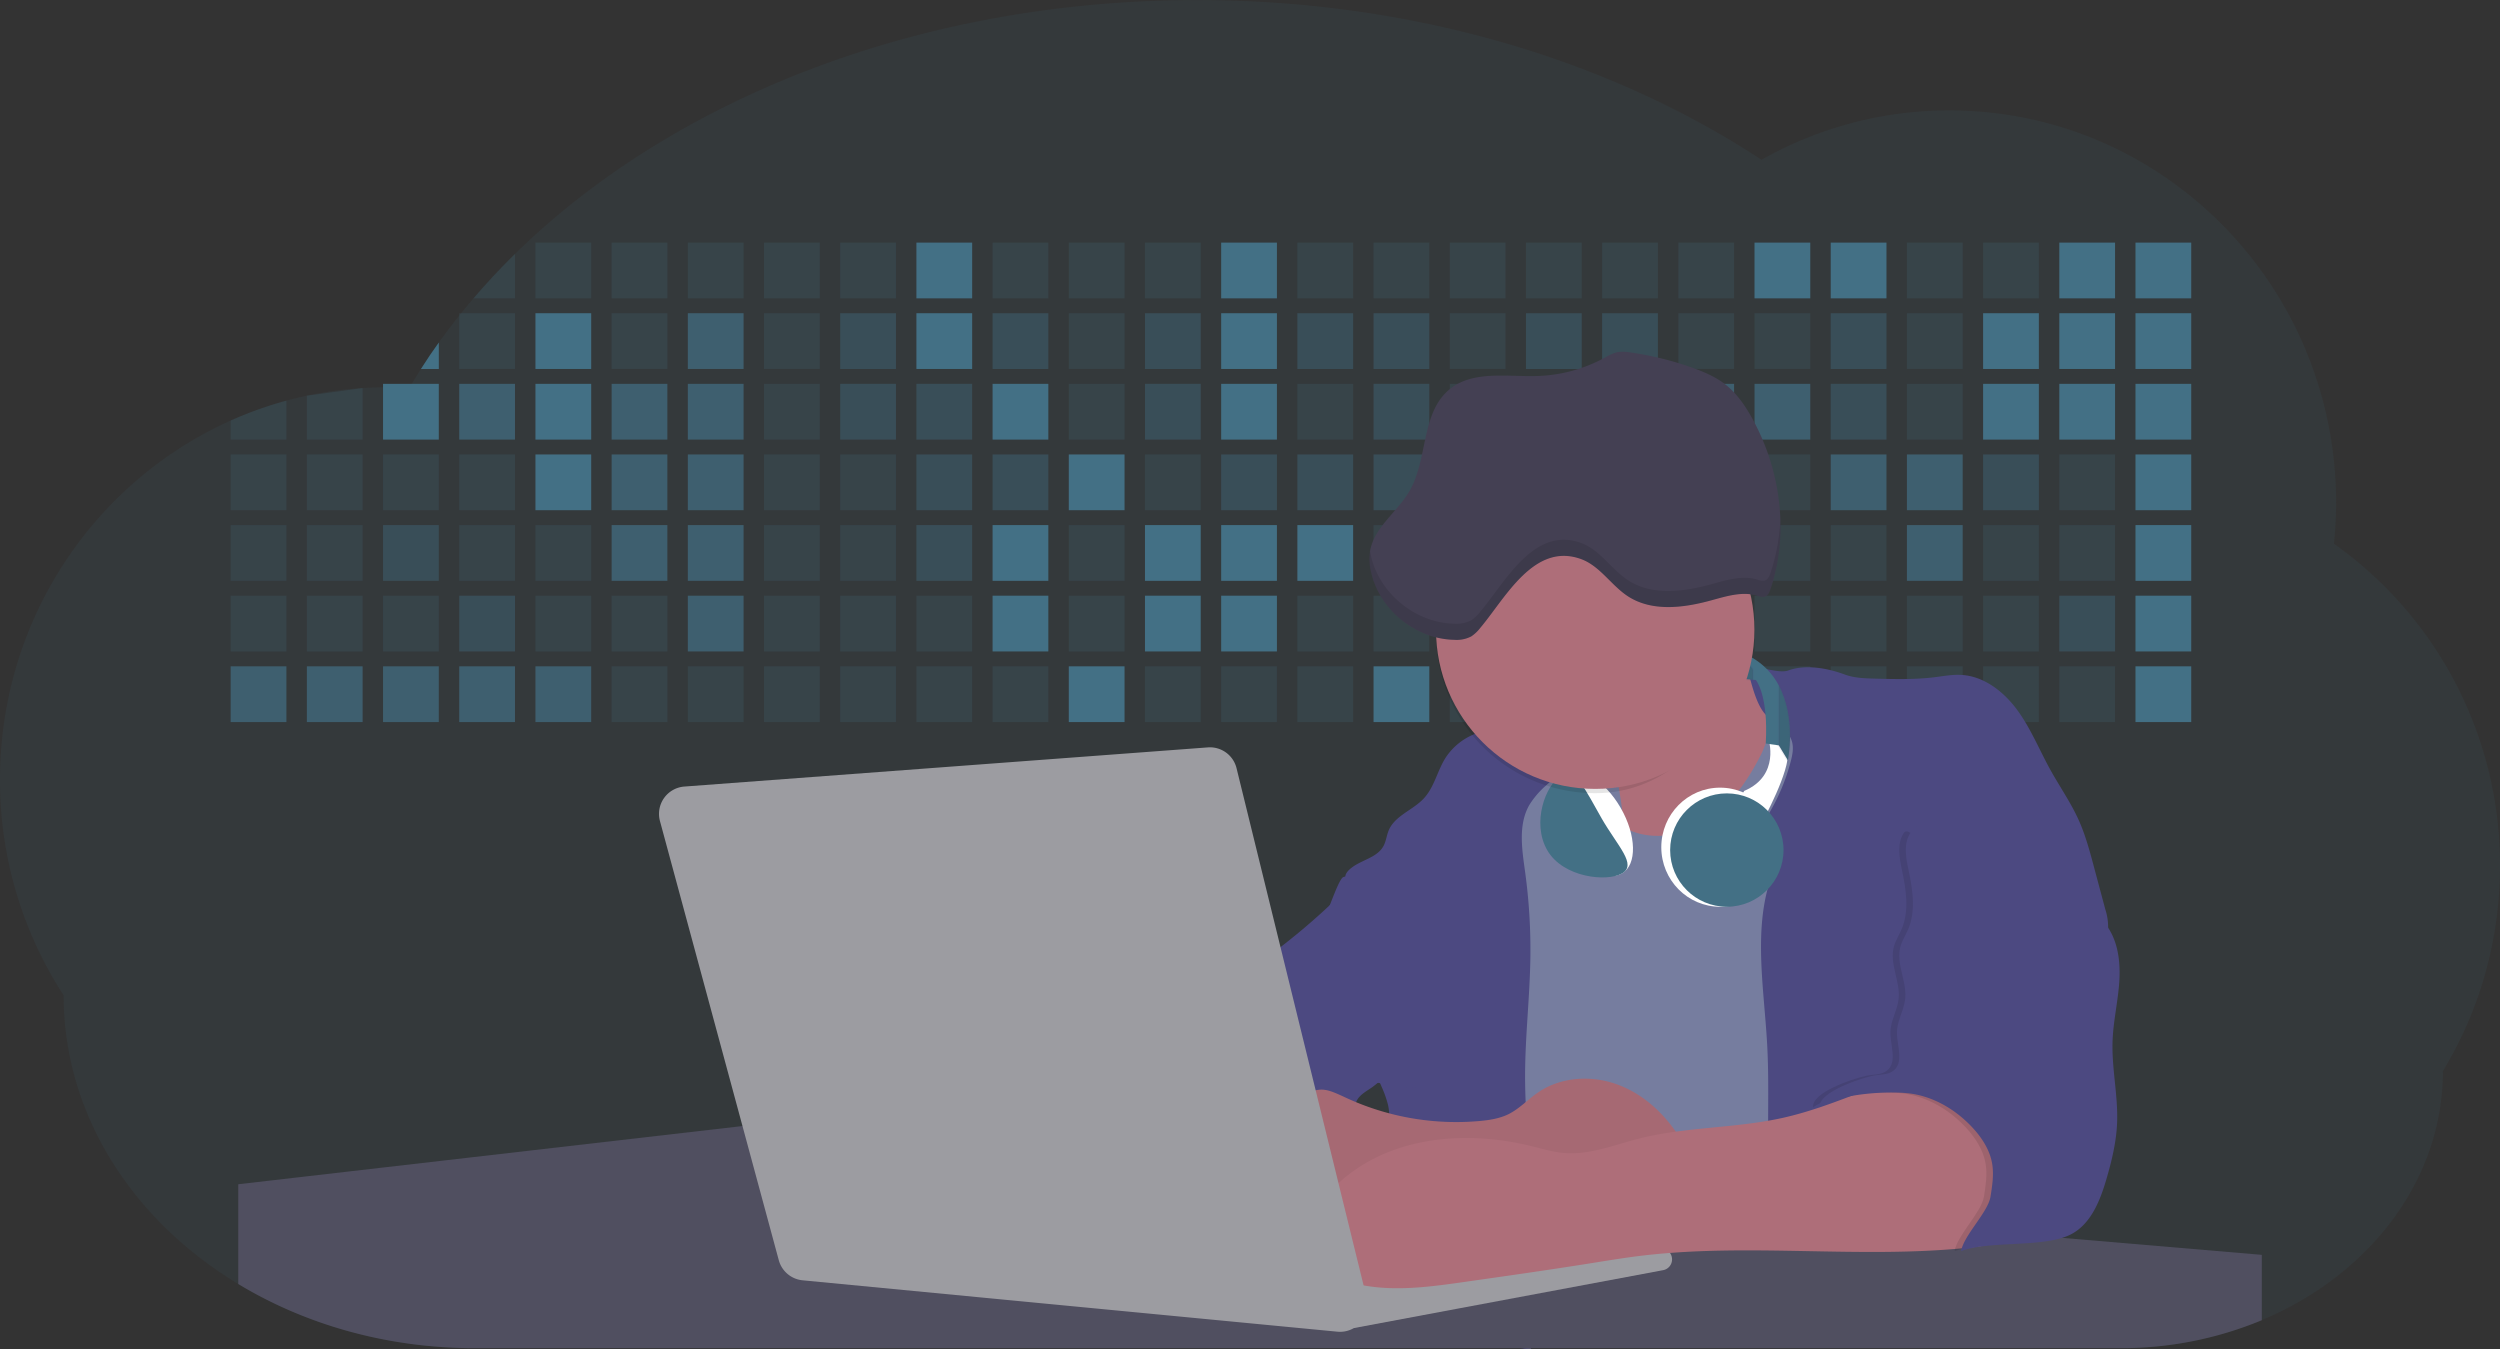 <svg id="aa7bae02-e79e-4d6b-a496-aba15f39787c" data-name="Layer 1" xmlns="http://www.w3.org/2000/svg" width="1144" height="617.32" viewBox="0 0 1144 617.32"><rect x="0" y="0" width="1144" height="617.32" fill="#333333" stroke="none"/><title>developer activity</title><path d="M1172,537.57a181.92,181.92,0,0,1-6.85,49.6,180.06,180.06,0,0,1-19.27,44.28c0,50.1-33.82,93.4-82.91,114a167.3,167.3,0,0,1-64.73,12.8H245.17c-40.25,0-77.55-10.86-108.14-29.36A185.76,185.76,0,0,1,112.2,711c-34-29.22-55.08-69.6-55.08-114.2A180.5,180.5,0,0,1,28,498.08c0-73.36,43.39-136.44,105.55-164.29a174.52,174.52,0,0,1,25.51-9.12q4.63-1.26,9.36-2.26a175.39,175.39,0,0,1,25.51-3.5q4.65-.29,9.35-.33H205c3.46,0,6.89.12,10.3.32l1.12-1.9q2.06-3.44,4.22-6.81,3.9-6.14,8.18-12.1,4.48-6.29,9.35-12.38l.83-1q2.76-3.44,5.64-6.8,9-10.49,19-20.35c72.11-70.68,185.08-116.18,312.08-116.18,98.82,0,189.15,27.55,258.34,73.07A174.18,174.18,0,0,1,920,191.86c97.74,0,177,80.37,177,179.51a184.9,184.9,0,0,1-1,18.78A180,180,0,0,1,1172,537.57Z" transform="translate(-28 -141.34)" fill="#437085" opacity="0.1"/><path d="M263.66,257.52v20.35h-19Q253.59,267.39,263.66,257.52Z" transform="translate(-28 -141.34)" fill="#437085" opacity="0.2"/><rect x="245.02" y="111.02" width="25.51" height="25.51" fill="#437085" opacity="0.2"/><rect x="279.88" y="111.02" width="25.51" height="25.51" fill="#437085" opacity="0.2"/><rect x="314.75" y="111.02" width="25.51" height="25.51" fill="#437085" opacity="0.2"/><rect x="349.61" y="111.02" width="25.51" height="25.51" fill="#437085" opacity="0.2"/><rect x="384.48" y="111.02" width="25.51" height="25.51" fill="#437085" opacity="0.2"/><rect x="419.35" y="111.02" width="25.51" height="25.51" fill="#437085"/><rect x="454.21" y="111.02" width="25.51" height="25.51" fill="#437085" opacity="0.2"/><rect x="489.08" y="111.02" width="25.51" height="25.51" fill="#437085" opacity="0.2"/><rect x="523.94" y="111.02" width="25.51" height="25.51" fill="#437085" opacity="0.2"/><rect x="558.81" y="111.02" width="25.51" height="25.51" fill="#437085"/><rect x="593.68" y="111.02" width="25.51" height="25.51" fill="#437085" opacity="0.2"/><rect x="628.54" y="111.02" width="25.51" height="25.51" fill="#437085" opacity="0.2"/><rect x="663.41" y="111.02" width="25.51" height="25.51" fill="#437085" opacity="0.2"/><rect x="698.28" y="111.02" width="25.51" height="25.51" fill="#437085" opacity="0.2"/><rect x="733.14" y="111.02" width="25.51" height="25.51" fill="#437085" opacity="0.2"/><rect x="768.01" y="111.02" width="25.51" height="25.51" fill="#437085" opacity="0.2"/><rect x="802.87" y="111.02" width="25.51" height="25.51" fill="#437085"/><rect x="837.74" y="111.02" width="25.51" height="25.51" fill="#437085"/><rect x="872.61" y="111.02" width="25.51" height="25.51" fill="#437085" opacity="0.2"/><rect x="907.47" y="111.02" width="25.51" height="25.51" fill="#437085" opacity="0.2"/><rect x="942.34" y="111.02" width="25.51" height="25.51" fill="#437085"/><rect x="977.2" y="111.02" width="25.51" height="25.51" fill="#437085"/><path d="M228.8,298.08v12.1h-8.18Q224.52,304,228.8,298.08Z" transform="translate(-28 -141.34)" fill="#437085"/><rect x="210.15" y="143.33" width="25.51" height="25.51" fill="#437085" opacity="0.2"/><rect x="245.02" y="143.33" width="25.51" height="25.51" fill="#437085"/><rect x="279.88" y="143.33" width="25.51" height="25.51" fill="#437085" opacity="0.2"/><rect x="314.75" y="143.33" width="25.51" height="25.51" fill="#437085" opacity="0.7"/><rect x="349.61" y="143.33" width="25.51" height="25.51" fill="#437085" opacity="0.2"/><rect x="384.48" y="143.33" width="25.51" height="25.51" fill="#437085" opacity="0.4"/><rect x="419.35" y="143.33" width="25.51" height="25.51" fill="#437085"/><rect x="454.21" y="143.33" width="25.51" height="25.51" fill="#437085" opacity="0.4"/><rect x="489.08" y="143.33" width="25.51" height="25.51" fill="#437085" opacity="0.2"/><rect x="523.94" y="143.33" width="25.51" height="25.51" fill="#437085" opacity="0.4"/><rect x="558.81" y="143.33" width="25.51" height="25.51" fill="#437085"/><rect x="593.68" y="143.33" width="25.51" height="25.51" fill="#437085" opacity="0.4"/><rect x="628.54" y="143.33" width="25.51" height="25.51" fill="#437085" opacity="0.4"/><rect x="663.41" y="143.33" width="25.51" height="25.51" fill="#437085" opacity="0.2"/><rect x="698.28" y="143.33" width="25.51" height="25.51" fill="#437085" opacity="0.4"/><rect x="733.14" y="143.33" width="25.51" height="25.51" fill="#437085" opacity="0.4"/><rect x="768.01" y="143.33" width="25.51" height="25.51" fill="#437085" opacity="0.2"/><rect x="802.87" y="143.33" width="25.51" height="25.51" fill="#437085" opacity="0.2"/><rect x="837.74" y="143.33" width="25.51" height="25.51" fill="#437085" opacity="0.4"/><rect x="872.61" y="143.33" width="25.51" height="25.51" fill="#437085" opacity="0.2"/><rect x="907.47" y="143.33" width="25.51" height="25.51" fill="#437085"/><rect x="942.34" y="143.33" width="25.51" height="25.51" fill="#437085"/><rect x="977.2" y="143.33" width="25.51" height="25.51" fill="#437085"/><path d="M159.06,324.67V342.5H133.55v-8.71A174.52,174.52,0,0,1,159.06,324.67Z" transform="translate(-28 -141.34)" fill="#437085" opacity="0.2"/><polygon points="165.93 177.57 165.93 201.16 140.42 201.16 140.42 181.07 165.93 177.57" fill="#437085" opacity="0.2"/><rect x="175.28" y="175.65" width="25.51" height="25.51" fill="#437085"/><rect x="210.15" y="175.65" width="25.51" height="25.51" fill="#437085" opacity="0.7"/><rect x="245.02" y="175.65" width="25.51" height="25.51" fill="#437085"/><rect x="279.88" y="175.65" width="25.51" height="25.51" fill="#437085" opacity="0.7"/><rect x="314.75" y="175.65" width="25.51" height="25.51" fill="#437085" opacity="0.7"/><rect x="349.61" y="175.65" width="25.51" height="25.51" fill="#437085" opacity="0.2"/><rect x="384.48" y="175.65" width="25.51" height="25.51" fill="#437085" opacity="0.4"/><rect x="419.35" y="175.65" width="25.51" height="25.51" fill="#437085" opacity="0.4"/><rect x="454.21" y="175.65" width="25.51" height="25.51" fill="#437085"/><rect x="489.08" y="175.65" width="25.51" height="25.51" fill="#437085" opacity="0.2"/><rect x="523.94" y="175.65" width="25.51" height="25.51" fill="#437085" opacity="0.4"/><rect x="558.81" y="175.65" width="25.51" height="25.51" fill="#437085"/><rect x="593.68" y="175.65" width="25.51" height="25.51" fill="#437085" opacity="0.2"/><rect x="628.54" y="175.65" width="25.51" height="25.51" fill="#437085" opacity="0.4"/><rect x="663.41" y="175.65" width="25.51" height="25.51" fill="#437085" opacity="0.2"/><rect x="698.28" y="175.65" width="25.51" height="25.51" fill="#437085"/><rect x="733.14" y="175.65" width="25.51" height="25.51" fill="#437085" opacity="0.2"/><rect x="768.01" y="175.65" width="25.51" height="25.51" fill="#437085" opacity="0.7"/><rect x="802.87" y="175.65" width="25.51" height="25.51" fill="#437085" opacity="0.7"/><rect x="837.74" y="175.65" width="25.51" height="25.51" fill="#437085" opacity="0.4"/><rect x="872.61" y="175.65" width="25.51" height="25.51" fill="#437085" opacity="0.2"/><rect x="907.47" y="175.65" width="25.51" height="25.51" fill="#437085"/><rect x="942.34" y="175.65" width="25.51" height="25.51" fill="#437085"/><rect x="977.2" y="175.65" width="25.51" height="25.51" fill="#437085"/><rect x="105.55" y="207.96" width="25.51" height="25.51" fill="#437085" opacity="0.2"/><rect x="140.42" y="207.96" width="25.51" height="25.51" fill="#437085" opacity="0.2"/><rect x="175.28" y="207.96" width="25.51" height="25.51" fill="#437085" opacity="0.2"/><rect x="210.15" y="207.96" width="25.51" height="25.51" fill="#437085" opacity="0.2"/><rect x="245.02" y="207.96" width="25.51" height="25.51" fill="#437085"/><rect x="279.88" y="207.96" width="25.51" height="25.51" fill="#437085" opacity="0.7"/><rect x="314.75" y="207.96" width="25.51" height="25.51" fill="#437085" opacity="0.7"/><rect x="349.61" y="207.96" width="25.51" height="25.51" fill="#437085" opacity="0.2"/><rect x="384.48" y="207.96" width="25.51" height="25.51" fill="#437085" opacity="0.2"/><rect x="419.35" y="207.96" width="25.51" height="25.51" fill="#437085" opacity="0.4"/><rect x="454.21" y="207.96" width="25.51" height="25.51" fill="#437085" opacity="0.4"/><rect x="489.08" y="207.96" width="25.51" height="25.51" fill="#437085"/><rect x="523.94" y="207.96" width="25.51" height="25.51" fill="#437085" opacity="0.2"/><rect x="558.81" y="207.96" width="25.51" height="25.51" fill="#437085" opacity="0.4"/><rect x="593.68" y="207.96" width="25.51" height="25.51" fill="#437085" opacity="0.4"/><rect x="628.54" y="207.96" width="25.51" height="25.51" fill="#437085" opacity="0.4"/><rect x="663.41" y="207.96" width="25.51" height="25.51" fill="#437085" opacity="0.4"/><rect x="698.28" y="207.96" width="25.51" height="25.51" fill="#437085" opacity="0.2"/><rect x="733.14" y="207.96" width="25.51" height="25.51" fill="#437085" opacity="0.2"/><rect x="768.01" y="207.96" width="25.51" height="25.51" fill="#437085" opacity="0.2"/><rect x="802.87" y="207.96" width="25.51" height="25.51" fill="#437085" opacity="0.2"/><rect x="837.74" y="207.96" width="25.51" height="25.51" fill="#437085" opacity="0.7"/><rect x="872.61" y="207.96" width="25.51" height="25.51" fill="#437085" opacity="0.7"/><rect x="907.47" y="207.96" width="25.51" height="25.51" fill="#437085" opacity="0.4"/><rect x="942.34" y="207.96" width="25.51" height="25.51" fill="#437085" opacity="0.2"/><rect x="977.2" y="207.96" width="25.51" height="25.51" fill="#437085"/><rect x="105.55" y="240.28" width="25.51" height="25.51" fill="#437085" opacity="0.2"/><rect x="140.42" y="240.28" width="25.51" height="25.51" fill="#437085" opacity="0.2"/><rect x="175.28" y="240.28" width="25.51" height="25.51" fill="#437085" opacity="0.4"/><rect x="210.15" y="240.28" width="25.51" height="25.51" fill="#437085" opacity="0.2"/><rect x="245.02" y="240.28" width="25.51" height="25.51" fill="#437085" opacity="0.2"/><rect x="279.88" y="240.28" width="25.51" height="25.51" fill="#437085" opacity="0.7"/><rect x="314.75" y="240.28" width="25.51" height="25.51" fill="#437085" opacity="0.7"/><rect x="349.61" y="240.28" width="25.51" height="25.51" fill="#437085" opacity="0.2"/><rect x="384.48" y="240.28" width="25.51" height="25.51" fill="#437085" opacity="0.2"/><rect x="419.35" y="240.28" width="25.51" height="25.51" fill="#437085" opacity="0.4"/><rect x="454.21" y="240.28" width="25.51" height="25.51" fill="#437085"/><rect x="489.08" y="240.28" width="25.51" height="25.51" fill="#437085" opacity="0.2"/><rect x="523.94" y="240.28" width="25.51" height="25.51" fill="#437085"/><rect x="558.81" y="240.28" width="25.51" height="25.51" fill="#437085"/><rect x="593.68" y="240.28" width="25.51" height="25.51" fill="#437085"/><rect x="628.54" y="240.28" width="25.51" height="25.51" fill="#437085" opacity="0.2"/><rect x="663.41" y="240.28" width="25.51" height="25.51" fill="#437085"/><rect x="698.28" y="240.28" width="25.51" height="25.51" fill="#437085" opacity="0.2"/><rect x="733.14" y="240.28" width="25.51" height="25.51" fill="#437085" opacity="0.2"/><rect x="768.01" y="240.28" width="25.51" height="25.51" fill="#437085" opacity="0.2"/><rect x="802.87" y="240.28" width="25.51" height="25.51" fill="#437085" opacity="0.2"/><rect x="837.74" y="240.28" width="25.51" height="25.51" fill="#437085" opacity="0.2"/><rect x="872.61" y="240.28" width="25.51" height="25.51" fill="#437085" opacity="0.7"/><rect x="907.47" y="240.28" width="25.51" height="25.51" fill="#437085" opacity="0.2"/><rect x="942.34" y="240.28" width="25.51" height="25.51" fill="#437085" opacity="0.2"/><rect x="977.2" y="240.28" width="25.51" height="25.51" fill="#437085"/><rect x="105.55" y="272.59" width="25.51" height="25.51" fill="#437085" opacity="0.2"/><rect x="140.42" y="272.59" width="25.51" height="25.51" fill="#437085" opacity="0.2"/><rect x="175.28" y="272.59" width="25.51" height="25.51" fill="#437085" opacity="0.2"/><rect x="210.15" y="272.59" width="25.51" height="25.51" fill="#437085" opacity="0.4"/><rect x="245.02" y="272.59" width="25.51" height="25.51" fill="#437085" opacity="0.2"/><rect x="279.88" y="272.59" width="25.51" height="25.51" fill="#437085" opacity="0.2"/><rect x="314.75" y="272.59" width="25.51" height="25.51" fill="#437085" opacity="0.7"/><rect x="349.61" y="272.59" width="25.51" height="25.51" fill="#437085" opacity="0.2"/><rect x="384.48" y="272.59" width="25.51" height="25.51" fill="#437085" opacity="0.2"/><rect x="419.35" y="272.59" width="25.51" height="25.51" fill="#437085" opacity="0.2"/><rect x="454.21" y="272.59" width="25.51" height="25.51" fill="#437085"/><rect x="489.08" y="272.59" width="25.51" height="25.51" fill="#437085" opacity="0.2"/><rect x="523.94" y="272.59" width="25.51" height="25.51" fill="#437085"/><rect x="558.81" y="272.59" width="25.51" height="25.51" fill="#437085"/><rect x="593.68" y="272.59" width="25.51" height="25.51" fill="#437085" opacity="0.2"/><rect x="628.54" y="272.59" width="25.51" height="25.51" fill="#437085" opacity="0.2"/><rect x="663.41" y="272.59" width="25.51" height="25.51" fill="#437085" opacity="0.2"/><rect x="698.28" y="272.59" width="25.51" height="25.51" fill="#437085" opacity="0.2"/><rect x="733.14" y="272.59" width="25.51" height="25.51" fill="#437085" opacity="0.2"/><rect x="768.01" y="272.59" width="25.51" height="25.51" fill="#437085" opacity="0.2"/><rect x="802.87" y="272.59" width="25.51" height="25.51" fill="#437085" opacity="0.2"/><rect x="837.74" y="272.59" width="25.51" height="25.51" fill="#437085" opacity="0.2"/><rect x="872.61" y="272.59" width="25.51" height="25.51" fill="#437085" opacity="0.2"/><rect x="907.47" y="272.59" width="25.51" height="25.51" fill="#437085" opacity="0.2"/><rect x="942.34" y="272.59" width="25.51" height="25.51" fill="#437085" opacity="0.4"/><rect x="977.2" y="272.59" width="25.51" height="25.51" fill="#437085"/><rect x="105.55" y="304.91" width="25.51" height="25.51" fill="#437085" opacity="0.7"/><rect x="140.42" y="304.91" width="25.51" height="25.51" fill="#437085" opacity="0.7"/><rect x="175.28" y="304.91" width="25.51" height="25.51" fill="#437085" opacity="0.7"/><rect x="210.15" y="304.91" width="25.51" height="25.51" fill="#437085" opacity="0.7"/><rect x="245.02" y="304.91" width="25.51" height="25.51" fill="#437085" opacity="0.7"/><rect x="279.88" y="304.91" width="25.51" height="25.51" fill="#437085" opacity="0.2"/><rect x="314.75" y="304.91" width="25.51" height="25.51" fill="#437085" opacity="0.2"/><rect x="349.61" y="304.91" width="25.51" height="25.51" fill="#437085" opacity="0.2"/><rect x="384.48" y="304.91" width="25.51" height="25.51" fill="#437085" opacity="0.2"/><rect x="419.35" y="304.91" width="25.51" height="25.51" fill="#437085" opacity="0.2"/><rect x="454.21" y="304.91" width="25.51" height="25.51" fill="#437085" opacity="0.2"/><rect x="489.08" y="304.91" width="25.51" height="25.51" fill="#437085"/><rect x="523.94" y="304.91" width="25.51" height="25.51" fill="#437085" opacity="0.2"/><rect x="558.81" y="304.91" width="25.51" height="25.51" fill="#437085" opacity="0.2"/><rect x="593.68" y="304.91" width="25.51" height="25.51" fill="#437085" opacity="0.2"/><rect x="628.54" y="304.91" width="25.51" height="25.51" fill="#437085"/><rect x="663.41" y="304.91" width="25.51" height="25.51" fill="#437085" opacity="0.2"/><rect x="698.28" y="304.91" width="25.51" height="25.51" fill="#437085" opacity="0.2"/><rect x="733.14" y="304.91" width="25.51" height="25.51" fill="#437085" opacity="0.2"/><rect x="768.01" y="304.91" width="25.51" height="25.51" fill="#437085" opacity="0.2"/><rect x="802.87" y="304.91" width="25.51" height="25.51" fill="#437085" opacity="0.2"/><rect x="837.74" y="304.91" width="25.51" height="25.51" fill="#437085" opacity="0.2"/><rect x="872.61" y="304.91" width="25.51" height="25.51" fill="#437085" opacity="0.2"/><rect x="907.47" y="304.91" width="25.51" height="25.51" fill="#437085" opacity="0.2"/><rect x="942.34" y="304.91" width="25.51" height="25.51" fill="#437085" opacity="0.2"/><rect x="977.2" y="304.91" width="25.51" height="25.51" fill="#437085"/><circle cx="734.52" cy="363.89" r="34.87" fill="#767d9f"/><path d="M760.71,460.87q5.22,22.78,8.86,45.9c.73,4.58,1.38,9.41-.28,13.74-1.39,3.61-4.22,6.43-6.44,9.59s-3.9,7.21-2.55,10.83,5.29,5.6,9.05,6.62c10.76,2.9,22.23.79,32.94-2.35a53.29,53.29,0,0,0,13.81-5.72c4.54-2.88,8.26-6.88,11.68-11,15.61-18.93,25.83-41.65,35.45-64.23a39.12,39.12,0,0,1-33.11-13.34c-3.94-4.63-6.83-11.08-4.61-16.74-6.51,3.57-14.24,3.81-21.25,6.25a75.49,75.49,0,0,0-12.5,6.15q-7.18,4.15-14.28,8.46C772.07,458.29,767,461.19,760.71,460.87Z" transform="translate(-28 -141.34)" fill="#ae6e79"/><path d="M833.64,487.05c-6.11,11.89-14.06,23.32-25.41,30.4s-26.63,9-38,2c-5.6-3.42-9.84-8.62-14.73-13s-11-8.13-17.57-7.56c-7.24.63-12.91,6.28-17.76,11.69-7.36,8.22-14.47,16.79-19.68,26.52-10,18.7-12.37,40.56-11.93,61.76s3.51,42.29,3.58,63.49c.1,26.08-4.32,51.95-8.79,77.64,41.1-5.06,82.25,6,123.44,10.19,26.36,2.71,52.92,2.65,79.42,2.58,4.66,0,9.62-.12,13.5-2.7a18.2,18.2,0,0,0,5.59-6.64c3.66-6.75,5.13-14.45,6.15-22.06,2.59-19.22,2.67-38.68,2.74-58.08.18-47,.35-94.17-5.62-140.8-1.47-11.47-3.35-23-7.75-33.73s-11.58-20.6-21.62-26.35c-6.45-3.7-21.4-10.14-29-6.41C841.67,460.15,837.73,479.09,833.64,487.05Z" transform="translate(-28 -141.34)" fill="#767d9f"/><path d="M836.68,619.77c-1.55-29-7.86-59.95,5.57-85.69,3.3-6.32-8.54-14.21-4.88-20.33a92.08,92.08,0,0,0,10.06-23.93c.76-2.89,1.37-5.95.65-8.85-1.33-5.29-6.56-8.44-11-11.66-4.9-3.56-7.42-14.41-9-20.28s12.57,1.2,18.26-.89c7.9-2.89,17.94-1.07,25.82,1.86,4.4,1.62,9.18,1.76,13.87,1.88,9.11.24,18.25.47,27.29-.65,4.06-.51,8.13-1.28,12.21-1.05,10.41.59,19.46,7.71,25.62,16.13s10.08,18.23,15.13,27.35c4.21,7.6,9.23,14.78,12.82,22.69,3.18,7,5.19,14.52,7.18,22l5.13,19.19a25.58,25.58,0,0,1,1.26,8.51c-.26,3.07-1.62,5.93-3,8.66A164.12,164.12,0,0,1,971,603.2c-10.79,13.23-23.89,25.16-30.3,41-2.5,6.17-3.89,12.73-5.16,19.27a707.94,707.94,0,0,0-10.9,79.15,174.2,174.2,0,0,0-36.52-12.21,177.61,177.61,0,0,0-19-3c-5.59-.58-12.8.52-18.12-1-8.9-2.53-9.88-17.58-11.23-25.46-2.16-12.55-2.59-25.32-2.67-38C837,648.53,837.45,634.14,836.68,619.77Z" transform="translate(-28 -141.34)" fill="#4c4981"/><path d="M641.23,565.54c4.21,24,8.85,48.07,18,70.62-.23.22-.46.42-.69.62-.81.69-1.65,1.34-2.53,2-2.05,1.44-4.3,2.66-6,4.54a8,8,0,0,0-1.5,2.45,5.48,5.48,0,0,0,0,4.47c-4.77,2.11-10.31,1.46-15.66,1.26-4.61-.17-9.08,0-12.78,2.53-5.14,3.54-6.69,10.34-7.52,16.52q-.46,3.38-.79,6.77-.32,3.15-.52,6.32a188.61,188.61,0,0,0-.19,21q.08,1.92.21,3.84c-16.34-.39-31.23-8.91-45.32-17.19-3.22-1.89-6.54-3.88-8.63-7A15.8,15.8,0,0,1,555,674c0-.51.09-1,.16-1.52a41.58,41.58,0,0,1,2.29-8.68,107.2,107.2,0,0,1,19.19-32.65c3.58-4.18,7.61-8.27,9.28-13.52.73-2.29,1-4.72,1.74-7,3.32-9.88,15.3-14.55,19.4-24.14,1-2.29,1.46-4.8,2.7-7a17.63,17.63,0,0,1,4.25-4.75c.73-.61,1.49-1.2,2.24-1.79q10.54-8.26,20.31-17.45,1.82-1.71,3.6-3.46A59.48,59.48,0,0,0,641.23,565.54Z" transform="translate(-28 -141.34)" fill="#4c4981"/><path d="M742,494.56c-1.44,1.52-3,2.95-4.53,4.37l-.41.37-1.62,1.5a39,39,0,0,0-7.55,8.79l-.17.28c-5.1,9.13-3.21,20.37-1.79,30.74a261.55,261.55,0,0,1,2.37,39c-.26,18-2.38,35.88-2.42,53.86,0,4.08.09,8.15.27,12.23.29,6.63.79,13.25,1.39,19.87.65,7.26,1.43,14.51,2.16,21.76.58,5.61,1.13,11.21,1.59,16.81.23,2.9.45,5.79.63,8.69.21,3.4.38,6.81.48,10.21h0c.07,2.16.11,4.31.11,6.47,0,1.23,0,2.45,0,3.67q0,3.51-.19,7-.2,4.49-.61,9c-.31,3.27-.86,6.84-3.16,9.14-.14.14-.29.27-.44.4l-3.24-.4a332.72,332.72,0,0,0-67.3-1.2c.49-3.38.94-6.75,1.38-10.14.2-1.6.4-3.21.59-4.82q.33-2.76.63-5.52c.23-2,.44-4,.64-6q.78-7.73,1.37-15.47.87-11.29,1.32-22.62.22-5.41.34-10.83.17-6.72.16-13.45,0-6.54-.11-13.1c0-1.44-.06-2.88-.18-4.31a27.35,27.35,0,0,0-.53-3.83,49.87,49.87,0,0,0-3-8.48c-.22-.52-.43-1-.64-1.55-.12-.27-.23-.55-.34-.82,5.76-5.13,9.86-12,13.8-18.76,6.39-10.89,12.93-22.26,14-34.84s-5.18-26.71-17.2-30.55c-3.27-1-6.73-1.28-10.1-1.87-3.18-.56-9.81-1.83-13.49-4.11q-3,3.08-6,6.05a22.15,22.15,0,0,1,2.17-8.71l1.42.07a2.71,2.71,0,0,1-.16-1c0-1.07.74-2.28,2.32-3.62,4.71-4,12.12-4.89,15.09-10.3,1.24-2.25,1.45-4.93,2.45-7.29,2.87-6.73,11.11-9.21,16.07-14.59s6.2-13,10.21-19a28.62,28.62,0,0,1,12-10c.4-.19.81-.38,1.22-.55,8.3-3.55,18.16-4.36,26.76-4.34,3.34,0,12,.1,16.24,1.79a5.32,5.32,0,0,1,1.85,1.13C752.37,480.61,745.34,491,742,494.56Z" transform="translate(-28 -141.34)" fill="#4c4981"/><path d="M642.72,542.69a60.88,60.88,0,0,1,46.74,4.87c7.2,4,13.66,9.58,17.62,16.78,5.95,10.8,5.69,23.82,5.27,36.15-.21,6.17-.48,12.56-3.2,18.1C706,625,700.06,629.4,694,633a42.24,42.24,0,0,1-12.32,5.33c-6.72,1.46-13.7.22-20.47-1-7.36-1.36-15.26-3-20.37-8.48-3-3.18-4.64-7.31-6.26-11.35q-3.49-8.75-7-17.48c-4.05-10.11-5.42-18.52-.07-28.37,2.43-4.49,5.4-8.69,7.8-13.21C636.51,556.14,640.81,543.28,642.72,542.69Z" transform="translate(-28 -141.34)" fill="#4c4981"/><path d="M1063,715.56v29.9a167.3,167.3,0,0,1-64.73,12.8H728.58c-.14.14-.29.27-.44.4l-3.24-.4H245.17c-40.25,0-77.55-10.86-108.14-29.36V683.25l230.72-26.63.18,0L502.29,668l34.77,3,18.06,1.53,37.38,3.17,19.23,1.63,28,2.38,3.94.33,20.18,1.71L691.23,684l38.5,3.26,64.18,5.45,45.15,3.83,74.14,6.29,14.1,1.19,1.52.13,1.32.11,18.62,1.58,20.44,1.74,2.37.2Z" transform="translate(-28 -141.34)" fill="#504f60"/><polygon points="764 573.12 474.86 523.77 463.65 580.46 596.19 596.33 637 601.44 749.26 579.33 764 573.12" fill="#9c9ca1"/><path d="M642.33,739.94l144.86-27.23a5,5,0,0,1,5.94,4.93h0a5,5,0,0,1-4.09,4.93L647.57,749.06Z" transform="translate(-28 -141.34)" fill="#9c9ca1"/><path d="M705.17,654.31c4.51-.42,9.08-1.13,13.14-3.13,5-2.49,8.89-6.78,13.52-9.94,10.18-7,23.8-7.94,35.47-3.92s21.41,12.63,28.23,22.91c4.53,6.85,7.93,15.59,4.73,23.15a30.51,30.51,0,0,1-4.12,6.44l-8.34,10.9a29,29,0,0,1-5.66,6.09c-3.12,2.27-7,3.2-10.82,3.76-10.15,1.48-20.48.64-30.71,1.32-17.57,1.17-34.73,6.83-52.34,6.64-10.12-.11-20.11-2.15-30-4.19l-43.77-9c-7.62-1.56-16.23-3.84-19.82-10.75-1.61-3.11-1.91-6.71-2.1-10.21-.52-9.64,0-20.36,6.68-27.31,6.28-6.52,16.21-8.58,23.71-13.4,9.18-5.91,12.21-4,21.89.44A120,120,0,0,0,705.17,654.31Z" transform="translate(-28 -141.34)" fill="#ae6e79"/><path d="M705.17,654.31c4.51-.42,9.08-1.13,13.14-3.13,5-2.49,8.89-6.78,13.52-9.94,10.18-7,23.8-7.94,35.47-3.92s21.41,12.63,28.23,22.91c4.53,6.85,7.93,15.59,4.73,23.15a30.51,30.51,0,0,1-4.12,6.44l-8.34,10.9a29,29,0,0,1-5.66,6.09c-3.12,2.27-7,3.2-10.82,3.76-10.15,1.48-20.48.64-30.71,1.32-17.57,1.17-34.73,6.83-52.34,6.64-10.12-.11-20.11-2.15-30-4.19l-43.77-9c-7.62-1.56-16.23-3.84-19.82-10.75-1.61-3.11-1.91-6.71-2.1-10.21-.52-9.64,0-20.36,6.68-27.31,6.28-6.52,16.21-8.58,23.71-13.4,9.18-5.91,12.21-4,21.89.44A120,120,0,0,0,705.17,654.31Z" transform="translate(-28 -141.34)" opacity="0.05"/><path d="M880.94,640.6c-12.28,4.75-24.63,9.52-37.49,12.35-21.56,4.75-44.12,4-65.51,9.43-11.3,2.88-22.53,7.52-34.14,6.58-5.19-.42-10.2-2-15.25-3.2-28.37-7-60.62-4.73-83.66,13.27-7.88,6.15-14.33,13.82-20.18,22a14.7,14.7,0,0,0,5.91,21.88A86.62,86.62,0,0,0,659,730.48c13.13,1.16,26.32-.7,39.38-2.56,19.38-2.75,38.77-5.51,58.1-8.6,6.94-1.11,13.88-2.26,20.86-3.14,50.23-6.35,101.37,1.37,151.73-3.93,5.09-.54,10.27-1.24,14.9-3.41,11.72-5.5,17.52-20,15.1-32.74s-11.76-23.33-23-29.83c-9.42-5.47-19.58-7.68-30.07-10C896.26,634,890.32,637,880.94,640.6Z" transform="translate(-28 -141.34)" fill="#ae6e79"/><path d="M988.67,564.44c5.54,7.26,6.72,17,6.12,26.09s-2.76,18.08-3.08,27.21c-.44,12.52,2.58,25,2.07,37.48-.36,8.73-2.43,17.29-4.88,25.67-2.89,9.89-7.07,20.52-16.2,25.27-12.12,6.31-37.54,2.76-50.29,7.7,1.16-7.23,12.28-17.7,13.44-24.93.8-5,1.61-10.14.75-15.15-1.1-6.39-4.85-12.06-9.3-16.78-7.08-7.51-16.32-13.16-26.47-15s-35-.33-43.12,6.08c-1-6.62,17.6-13,24.14-14.43,3.26-.73,7-.32,9.61-2.39,5-3.92,1.37-11.73,1.61-18,.19-5,3.11-9.58,3.7-14.58,1-8-4.22-16.15-2.17-24,.76-2.9,2.45-5.45,3.62-8.21,3.56-8.45,2-18.09.1-27.07-1.18-5.64-2.33-12,.81-16.81,2.91-4.49,11.17,11.5,16.46,10.76,17.47-2.45,33.28-15.4,47.39-4.8,7.19,5.4,8.13,11,11,18.71C976.77,554.6,984,558.36,988.67,564.44Z" transform="translate(-28 -141.34)" opacity="0.1"/><path d="M991.67,564.44c5.54,7.26,6.72,17,6.12,26.09s-2.76,18.08-3.08,27.21c-.44,12.52,2.58,25,2.07,37.48-.36,8.73-2.43,17.29-4.88,25.67-2.89,9.89-7.07,20.52-16.2,25.27-12.12,6.31-37.54,2.76-50.29,7.7,1.16-7.23,12.28-17.7,13.44-24.93.8-5,1.61-10.14.75-15.15-1.1-6.39-4.85-12.06-9.3-16.78-7.08-7.51-16.32-13.16-26.47-15s-35-.33-43.12,6.08c-1-6.62,17.6-13,24.14-14.43,3.26-.73,7-.32,9.61-2.39,5-3.92,1.37-11.73,1.61-18,.19-5,3.11-9.58,3.7-14.58,1-8-4.22-16.15-2.17-24,.76-2.9,2.45-5.45,3.62-8.21,3.56-8.45,2-18.09.1-27.07-1.18-5.64-2.33-12,.81-16.81,2.91-4.49,8.6-6.19,13.89-6.94a68.42,68.42,0,0,1,50,12.9c7.19,5.4,8.13,11,11,18.71C979.77,554.6,987,558.36,991.67,564.44Z" transform="translate(-28 -141.34)" fill="#4c4981"/><path d="M330,517.06,384.37,718a12.55,12.55,0,0,0,10.91,9.21L640,750.72a12.54,12.54,0,0,0,13.38-15.48L593.84,492.86a12.54,12.54,0,0,0-13.12-9.51L341.13,501.27A12.54,12.54,0,0,0,330,517.06Z" transform="translate(-28 -141.34)" fill="#9c9ca1"/><ellipse cx="787.11" cy="387.68" rx="26.9" ry="27.25" fill="#fff"/><path d="M837.2,479.31s5.67,16.86-11.06,23.95L824,507l10.48,10.34S847.4,493.77,846,485.4C846,485.4,844,476.9,837.2,479.31Z" transform="translate(-28 -141.34)" fill="#fff"/><circle cx="790.2" cy="388.99" r="25.94" fill="#437085"/><path d="M846.13,489.23l-4.12-6.8-6-.85c1.28-22.39-4.53-29.06-4.53-29.06l-1.35-.13-5.88-.57-11.06-11.48v-3.26c15.54,1.85,24.13,9.23,28.77,17.88C850.16,470.14,846.13,489.23,846.13,489.23Z" transform="translate(-28 -141.34)" fill="#437085"/><path d="M830.18,448.27v4.12l-5.88-.57-11.06-11.48S830.35,444.17,830.18,448.27Z" transform="translate(-28 -141.34)" stroke="#4c4981" stroke-miterlimit="10" opacity="0.1"/><path d="M846.13,489.23l-4.12-6.8V455C850.16,470.14,846.13,489.23,846.13,489.23Z" transform="translate(-28 -141.34)" stroke="#4c4981" stroke-miterlimit="10" opacity="0.1"/><ellipse cx="757.11" cy="518.2" rx="14.43" ry="26.32" transform="translate(-185.67 306.64) rotate(-30)" fill="#fff"/><path d="M761,516c7.27,12.59,16.19,21,9.29,25s-27,2-34.27-10.6-.67-30,6.23-34S753.72,503.38,761,516Z" transform="translate(-28 -141.34)" fill="#437085"/><path d="M825.73,425.3c0,40.23-27.53,79-67.76,79a72.85,72.85,0,0,1,0-145.7C798.2,358.64,825.73,385.06,825.73,425.3Z" transform="translate(-28 -141.34)" opacity="0.1"/><circle cx="729.97" cy="288.15" r="72.85" fill="#ae6e79"/><path d="M751.57,397.21c8.67,3.19,13.8,12.15,21.58,17.14,11,7,25.32,5.19,37.88,1.73,7-1.91,14.32-4.24,21.21-2.12a6,6,0,0,0,3.23.46c1.5-.43,2.24-2.09,2.73-3.57,8.52-25.4,4.69-54.17-8.17-77.67-3.32-6.06-7.3-11.92-12.78-16.13-4.32-3.31-9.4-5.48-14.52-7.33a145,145,0,0,0-28.88-7.13,17.94,17.94,0,0,0-5.27-.17c-2.41.39-4.57,1.69-6.72,2.85A68.78,68.78,0,0,1,732,313.38c-14,.53-30-2.77-40.79,6.21-13,10.77-9.76,31.78-18.19,46.4-5.58,9.67-16.34,16.69-18.11,27.7a25.57,25.57,0,0,0,.63,10.07c4.12,16.94,20.52,30.06,38,30.37a14.42,14.42,0,0,0,7.76-1.59,17.55,17.55,0,0,0,4.09-3.89C716.84,415.09,729.94,389.25,751.57,397.21Z" transform="translate(-28 -141.34)" fill="#444053"/><path d="M838.2,403.48c-.49,1.48-1.23,3.14-2.73,3.57a6,6,0,0,1-3.23-.46c-6.89-2.12-14.25.21-21.2,2.12-12.57,3.46-26.92,5.31-37.88-1.73-7.79-5-12.91-14-21.59-17.14-21.63-8-34.73,17.88-46.21,31.44a17.55,17.55,0,0,1-4.09,3.89,14.42,14.42,0,0,1-7.76,1.59c-17.42-.31-33.83-13.43-38-30.37-.23-1-.43-2-.58-3,0,.09,0,.17-.05.26a25.57,25.57,0,0,0,.63,10.07c4.12,16.94,20.53,30.06,38,30.37a14.42,14.42,0,0,0,7.76-1.59,17.55,17.55,0,0,0,4.09-3.89c11.48-13.56,24.58-39.4,46.21-31.44,8.68,3.19,13.8,12.15,21.59,17.14,11,7,25.31,5.19,37.88,1.73,7-1.91,14.31-4.24,21.2-2.12a6,6,0,0,0,3.23.46c1.5-.43,2.24-2.09,2.73-3.57a90.29,90.29,0,0,0,4.48-32.26A88.8,88.8,0,0,1,838.2,403.48Z" transform="translate(-28 -141.34)" opacity="0.1"/></svg>